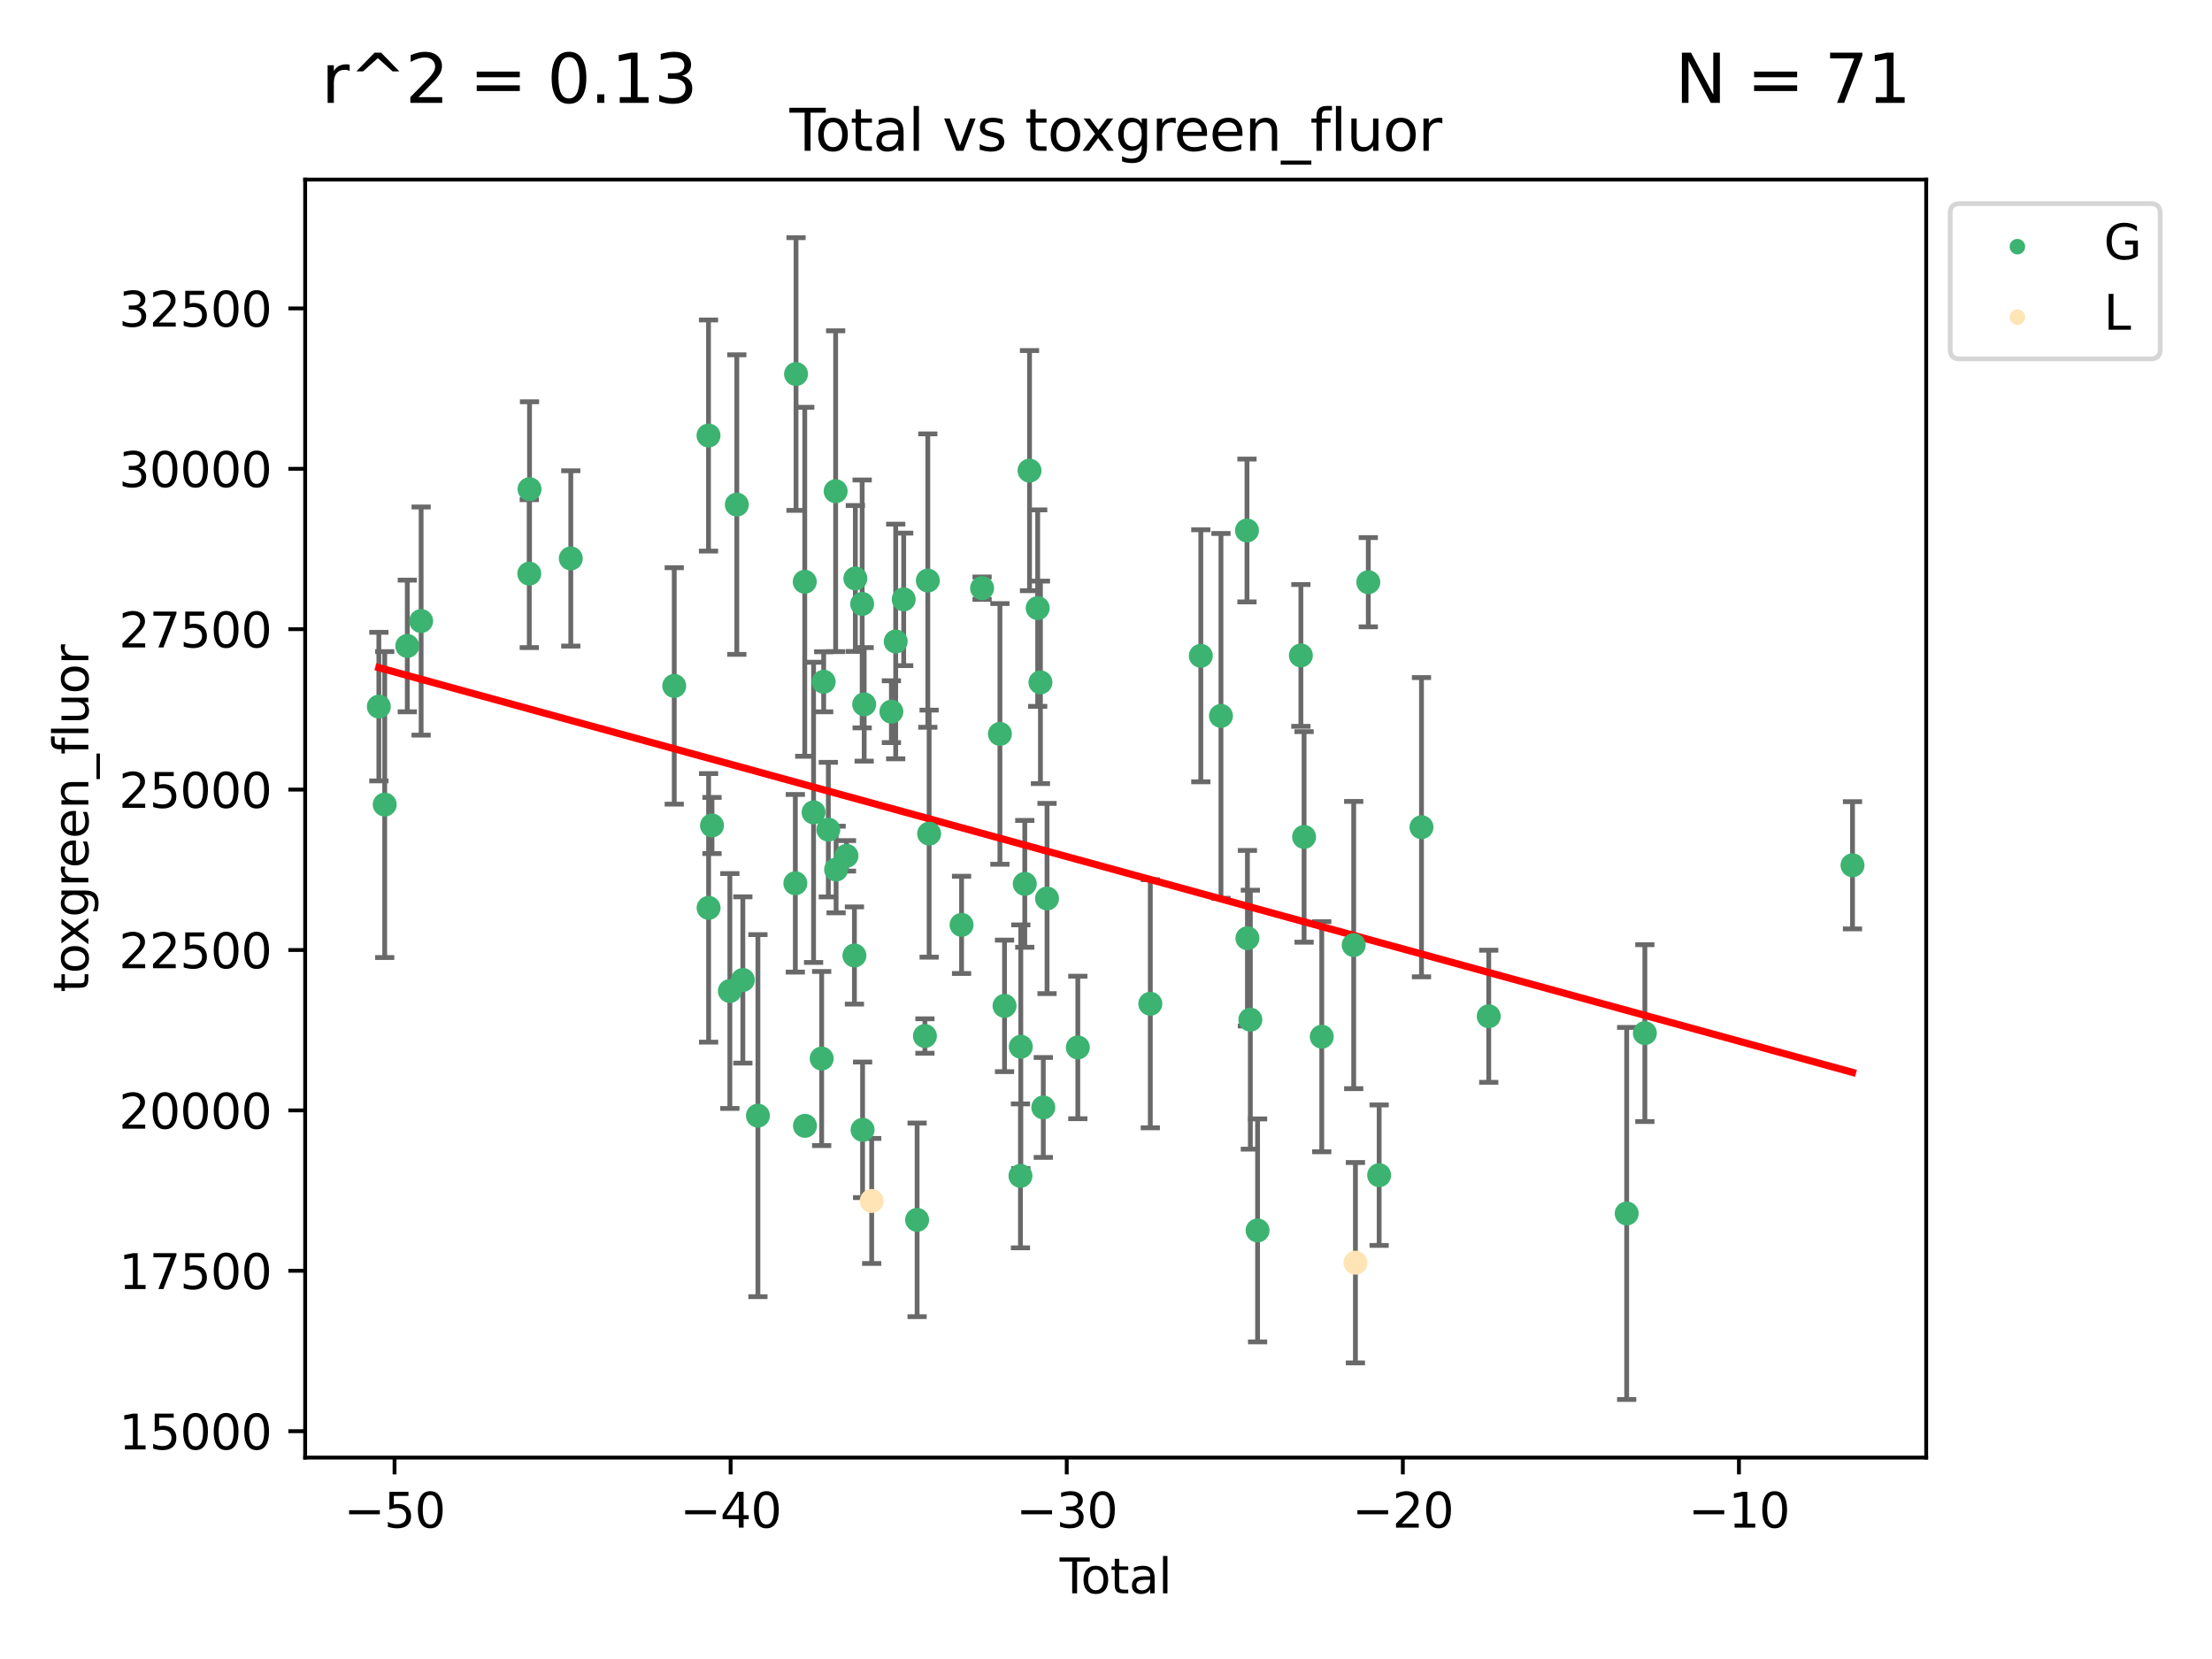 <?xml version="1.0" encoding="utf-8" standalone="no"?>
<!DOCTYPE svg PUBLIC "-//W3C//DTD SVG 1.1//EN"
  "http://www.w3.org/Graphics/SVG/1.1/DTD/svg11.dtd">
<svg xmlns:xlink="http://www.w3.org/1999/xlink" width="460.8pt" height="345.6pt" viewBox="0 0 460.8 345.6" xmlns="http://www.w3.org/2000/svg" version="1.1">
 <defs>
  <style type="text/css">*{stroke-linejoin: round; stroke-linecap: butt}</style>
 </defs>
 <g id="figure_1">
  <g id="patch_1">
   <path d="M 0 345.6 
L 460.8 345.6 
L 460.8 0 
L 0 0 
z
" style="fill: #ffffff"/>
  </g>
  <g id="axes_1">
   <g id="patch_2">
    <path d="M 63.571 303.64 
L 401.26 303.64 
L 401.26 37.411 
L 63.571 37.411 
z
" style="fill: #ffffff"/>
   </g>
   <g id="PathCollection_1">
    <defs>
     <path id="mc663d54453" d="M 0 1.118 
C 0.297 1.118 0.581 1 0.791 0.791 
C 1 0.581 1.118 0.297 1.118 0 
C 1.118 -0.297 1 -0.581 0.791 -0.791 
C 0.581 -1 0.297 -1.118 0 -1.118 
C -0.297 -1.118 -0.581 -1 -0.791 -0.791 
C -1 -0.581 -1.118 -0.297 -1.118 0 
C -1.118 0.297 -1 0.581 -0.791 0.791 
C -0.581 1 -0.297 1.118 0 1.118 
z
" style="stroke: #3cb371"/>
    </defs>
    <g clip-path="url(#p60598a2351)">
     <use xlink:href="#mc663d54453" x="78.921" y="147.197" style="fill: #3cb371; stroke: #3cb371"/>
     <use xlink:href="#mc663d54453" x="80.143" y="167.606" style="fill: #3cb371; stroke: #3cb371"/>
     <use xlink:href="#mc663d54453" x="84.848" y="134.567" style="fill: #3cb371; stroke: #3cb371"/>
     <use xlink:href="#mc663d54453" x="87.729" y="129.375" style="fill: #3cb371; stroke: #3cb371"/>
     <use xlink:href="#mc663d54453" x="110.258" y="119.499" style="fill: #3cb371; stroke: #3cb371"/>
     <use xlink:href="#mc663d54453" x="110.312" y="101.902" style="fill: #3cb371; stroke: #3cb371"/>
     <use xlink:href="#mc663d54453" x="118.905" y="116.327" style="fill: #3cb371; stroke: #3cb371"/>
     <use xlink:href="#mc663d54453" x="140.458" y="142.889" style="fill: #3cb371; stroke: #3cb371"/>
     <use xlink:href="#mc663d54453" x="147.595" y="90.726" style="fill: #3cb371; stroke: #3cb371"/>
     <use xlink:href="#mc663d54453" x="147.614" y="189.124" style="fill: #3cb371; stroke: #3cb371"/>
     <use xlink:href="#mc663d54453" x="148.322" y="171.961" style="fill: #3cb371; stroke: #3cb371"/>
     <use xlink:href="#mc663d54453" x="152.044" y="206.445" style="fill: #3cb371; stroke: #3cb371"/>
     <use xlink:href="#mc663d54453" x="153.492" y="105.117" style="fill: #3cb371; stroke: #3cb371"/>
     <use xlink:href="#mc663d54453" x="154.747" y="204.143" style="fill: #3cb371; stroke: #3cb371"/>
     <use xlink:href="#mc663d54453" x="157.889" y="232.409" style="fill: #3cb371; stroke: #3cb371"/>
     <use xlink:href="#mc663d54453" x="165.684" y="184.003" style="fill: #3cb371; stroke: #3cb371"/>
     <use xlink:href="#mc663d54453" x="165.828" y="77.919" style="fill: #3cb371; stroke: #3cb371"/>
     <use xlink:href="#mc663d54453" x="167.644" y="121.196" style="fill: #3cb371; stroke: #3cb371"/>
     <use xlink:href="#mc663d54453" x="167.689" y="234.53" style="fill: #3cb371; stroke: #3cb371"/>
     <use xlink:href="#mc663d54453" x="169.483" y="169.225" style="fill: #3cb371; stroke: #3cb371"/>
     <use xlink:href="#mc663d54453" x="171.17" y="220.509" style="fill: #3cb371; stroke: #3cb371"/>
     <use xlink:href="#mc663d54453" x="171.586" y="142.028" style="fill: #3cb371; stroke: #3cb371"/>
     <use xlink:href="#mc663d54453" x="172.557" y="172.828" style="fill: #3cb371; stroke: #3cb371"/>
     <use xlink:href="#mc663d54453" x="174.082" y="102.329" style="fill: #3cb371; stroke: #3cb371"/>
     <use xlink:href="#mc663d54453" x="174.176" y="181.138" style="fill: #3cb371; stroke: #3cb371"/>
     <use xlink:href="#mc663d54453" x="176.336" y="178.289" style="fill: #3cb371; stroke: #3cb371"/>
     <use xlink:href="#mc663d54453" x="177.992" y="199.048" style="fill: #3cb371; stroke: #3cb371"/>
     <use xlink:href="#mc663d54453" x="178.185" y="120.505" style="fill: #3cb371; stroke: #3cb371"/>
     <use xlink:href="#mc663d54453" x="179.605" y="125.808" style="fill: #3cb371; stroke: #3cb371"/>
     <use xlink:href="#mc663d54453" x="179.692" y="235.363" style="fill: #3cb371; stroke: #3cb371"/>
     <use xlink:href="#mc663d54453" x="180.026" y="146.731" style="fill: #3cb371; stroke: #3cb371"/>
     <use xlink:href="#mc663d54453" x="185.695" y="148.253" style="fill: #3cb371; stroke: #3cb371"/>
     <use xlink:href="#mc663d54453" x="186.593" y="133.631" style="fill: #3cb371; stroke: #3cb371"/>
     <use xlink:href="#mc663d54453" x="188.257" y="124.861" style="fill: #3cb371; stroke: #3cb371"/>
     <use xlink:href="#mc663d54453" x="191.05" y="254.122" style="fill: #3cb371; stroke: #3cb371"/>
     <use xlink:href="#mc663d54453" x="192.678" y="215.82" style="fill: #3cb371; stroke: #3cb371"/>
     <use xlink:href="#mc663d54453" x="193.281" y="120.942" style="fill: #3cb371; stroke: #3cb371"/>
     <use xlink:href="#mc663d54453" x="193.556" y="173.665" style="fill: #3cb371; stroke: #3cb371"/>
     <use xlink:href="#mc663d54453" x="200.313" y="192.668" style="fill: #3cb371; stroke: #3cb371"/>
     <use xlink:href="#mc663d54453" x="204.588" y="122.525" style="fill: #3cb371; stroke: #3cb371"/>
     <use xlink:href="#mc663d54453" x="208.3" y="152.887" style="fill: #3cb371; stroke: #3cb371"/>
     <use xlink:href="#mc663d54453" x="209.264" y="209.541" style="fill: #3cb371; stroke: #3cb371"/>
     <use xlink:href="#mc663d54453" x="212.581" y="244.957" style="fill: #3cb371; stroke: #3cb371"/>
     <use xlink:href="#mc663d54453" x="212.653" y="218.054" style="fill: #3cb371; stroke: #3cb371"/>
     <use xlink:href="#mc663d54453" x="213.48" y="184.123" style="fill: #3cb371; stroke: #3cb371"/>
     <use xlink:href="#mc663d54453" x="214.468" y="98.041" style="fill: #3cb371; stroke: #3cb371"/>
     <use xlink:href="#mc663d54453" x="216.169" y="126.68" style="fill: #3cb371; stroke: #3cb371"/>
     <use xlink:href="#mc663d54453" x="216.74" y="142.149" style="fill: #3cb371; stroke: #3cb371"/>
     <use xlink:href="#mc663d54453" x="217.338" y="230.699" style="fill: #3cb371; stroke: #3cb371"/>
     <use xlink:href="#mc663d54453" x="218.115" y="187.175" style="fill: #3cb371; stroke: #3cb371"/>
     <use xlink:href="#mc663d54453" x="224.528" y="218.204" style="fill: #3cb371; stroke: #3cb371"/>
     <use xlink:href="#mc663d54453" x="239.631" y="209.103" style="fill: #3cb371; stroke: #3cb371"/>
     <use xlink:href="#mc663d54453" x="250.151" y="136.616" style="fill: #3cb371; stroke: #3cb371"/>
     <use xlink:href="#mc663d54453" x="254.349" y="149.133" style="fill: #3cb371; stroke: #3cb371"/>
     <use xlink:href="#mc663d54453" x="259.768" y="110.51" style="fill: #3cb371; stroke: #3cb371"/>
     <use xlink:href="#mc663d54453" x="259.861" y="195.449" style="fill: #3cb371; stroke: #3cb371"/>
     <use xlink:href="#mc663d54453" x="260.471" y="212.417" style="fill: #3cb371; stroke: #3cb371"/>
     <use xlink:href="#mc663d54453" x="261.977" y="256.32" style="fill: #3cb371; stroke: #3cb371"/>
     <use xlink:href="#mc663d54453" x="270.997" y="136.539" style="fill: #3cb371; stroke: #3cb371"/>
     <use xlink:href="#mc663d54453" x="271.666" y="174.348" style="fill: #3cb371; stroke: #3cb371"/>
     <use xlink:href="#mc663d54453" x="275.346" y="215.966" style="fill: #3cb371; stroke: #3cb371"/>
     <use xlink:href="#mc663d54453" x="281.999" y="196.869" style="fill: #3cb371; stroke: #3cb371"/>
     <use xlink:href="#mc663d54453" x="285.041" y="121.282" style="fill: #3cb371; stroke: #3cb371"/>
     <use xlink:href="#mc663d54453" x="287.302" y="244.81" style="fill: #3cb371; stroke: #3cb371"/>
     <use xlink:href="#mc663d54453" x="296.121" y="172.321" style="fill: #3cb371; stroke: #3cb371"/>
     <use xlink:href="#mc663d54453" x="310.133" y="211.707" style="fill: #3cb371; stroke: #3cb371"/>
     <use xlink:href="#mc663d54453" x="338.867" y="252.787" style="fill: #3cb371; stroke: #3cb371"/>
     <use xlink:href="#mc663d54453" x="342.654" y="215.217" style="fill: #3cb371; stroke: #3cb371"/>
     <use xlink:href="#mc663d54453" x="385.911" y="180.252" style="fill: #3cb371; stroke: #3cb371"/>
    </g>
   </g>
   <g id="PathCollection_2">
    <defs>
     <path id="mdb0720b366" d="M 0 1.118 
C 0.297 1.118 0.581 1 0.791 0.791 
C 1 0.581 1.118 0.297 1.118 0 
C 1.118 -0.297 1 -0.581 0.791 -0.791 
C 0.581 -1 0.297 -1.118 0 -1.118 
C -0.297 -1.118 -0.581 -1 -0.791 -0.791 
C -1 -0.581 -1.118 -0.297 -1.118 0 
C -1.118 0.297 -1 0.581 -0.791 0.791 
C -0.581 1 -0.297 1.118 0 1.118 
z
" style="stroke: #ffe4b5"/>
    </defs>
    <g clip-path="url(#p60598a2351)">
     <use xlink:href="#mdb0720b366" x="181.589" y="250.183" style="fill: #ffe4b5; stroke: #ffe4b5"/>
     <use xlink:href="#mdb0720b366" x="282.36" y="263.042" style="fill: #ffe4b5; stroke: #ffe4b5"/>
    </g>
   </g>
   <g id="matplotlib.axis_1">
    <g id="xtick_1">
     <g id="line2d_1">
      <defs>
       <path id="m231e5483a5" d="M 0 0 
L 0 3.5 
" style="stroke: #000000; stroke-width: 0.8"/>
      </defs>
      <g>
       <use xlink:href="#m231e5483a5" x="82.19" y="303.64" style="stroke: #000000; stroke-width: 0.8"/>
      </g>
     </g>
     <g id="text_1">
      <!-- −50 -->
      <g transform="translate(71.637 318.238)scale(0.1 -0.1)">
       <defs>
        <path id="DejaVuSans-2212" d="M 678 2272 
L 4684 2272 
L 4684 1741 
L 678 1741 
L 678 2272 
z
" transform="scale(0.016)"/>
        <path id="DejaVuSans-35" d="M 691 4666 
L 3169 4666 
L 3169 4134 
L 1269 4134 
L 1269 2991 
Q 1406 3038 1543 3061 
Q 1681 3084 1819 3084 
Q 2600 3084 3056 2656 
Q 3513 2228 3513 1497 
Q 3513 744 3044 326 
Q 2575 -91 1722 -91 
Q 1428 -91 1123 -41 
Q 819 9 494 109 
L 494 744 
Q 775 591 1075 516 
Q 1375 441 1709 441 
Q 2250 441 2565 725 
Q 2881 1009 2881 1497 
Q 2881 1984 2565 2268 
Q 2250 2553 1709 2553 
Q 1456 2553 1204 2497 
Q 953 2441 691 2322 
L 691 4666 
z
" transform="scale(0.016)"/>
        <path id="DejaVuSans-30" d="M 2034 4250 
Q 1547 4250 1301 3770 
Q 1056 3291 1056 2328 
Q 1056 1369 1301 889 
Q 1547 409 2034 409 
Q 2525 409 2770 889 
Q 3016 1369 3016 2328 
Q 3016 3291 2770 3770 
Q 2525 4250 2034 4250 
z
M 2034 4750 
Q 2819 4750 3233 4129 
Q 3647 3509 3647 2328 
Q 3647 1150 3233 529 
Q 2819 -91 2034 -91 
Q 1250 -91 836 529 
Q 422 1150 422 2328 
Q 422 3509 836 4129 
Q 1250 4750 2034 4750 
z
" transform="scale(0.016)"/>
       </defs>
       <use xlink:href="#DejaVuSans-2212"/>
       <use xlink:href="#DejaVuSans-35" x="83.789"/>
       <use xlink:href="#DejaVuSans-30" x="147.412"/>
      </g>
     </g>
    </g>
    <g id="xtick_2">
     <g id="line2d_2">
      <g>
       <use xlink:href="#m231e5483a5" x="152.205" y="303.64" style="stroke: #000000; stroke-width: 0.8"/>
      </g>
     </g>
     <g id="text_2">
      <!-- −40 -->
      <g transform="translate(141.653 318.238)scale(0.1 -0.1)">
       <defs>
        <path id="DejaVuSans-34" d="M 2419 4116 
L 825 1625 
L 2419 1625 
L 2419 4116 
z
M 2253 4666 
L 3047 4666 
L 3047 1625 
L 3713 1625 
L 3713 1100 
L 3047 1100 
L 3047 0 
L 2419 0 
L 2419 1100 
L 313 1100 
L 313 1709 
L 2253 4666 
z
" transform="scale(0.016)"/>
       </defs>
       <use xlink:href="#DejaVuSans-2212"/>
       <use xlink:href="#DejaVuSans-34" x="83.789"/>
       <use xlink:href="#DejaVuSans-30" x="147.412"/>
      </g>
     </g>
    </g>
    <g id="xtick_3">
     <g id="line2d_3">
      <g>
       <use xlink:href="#m231e5483a5" x="222.221" y="303.64" style="stroke: #000000; stroke-width: 0.8"/>
      </g>
     </g>
     <g id="text_3">
      <!-- −30 -->
      <g transform="translate(211.669 318.238)scale(0.1 -0.1)">
       <defs>
        <path id="DejaVuSans-33" d="M 2597 2516 
Q 3050 2419 3304 2112 
Q 3559 1806 3559 1356 
Q 3559 666 3084 287 
Q 2609 -91 1734 -91 
Q 1441 -91 1130 -33 
Q 819 25 488 141 
L 488 750 
Q 750 597 1062 519 
Q 1375 441 1716 441 
Q 2309 441 2620 675 
Q 2931 909 2931 1356 
Q 2931 1769 2642 2001 
Q 2353 2234 1838 2234 
L 1294 2234 
L 1294 2753 
L 1863 2753 
Q 2328 2753 2575 2939 
Q 2822 3125 2822 3475 
Q 2822 3834 2567 4026 
Q 2313 4219 1838 4219 
Q 1578 4219 1281 4162 
Q 984 4106 628 3988 
L 628 4550 
Q 988 4650 1302 4700 
Q 1616 4750 1894 4750 
Q 2613 4750 3031 4423 
Q 3450 4097 3450 3541 
Q 3450 3153 3228 2886 
Q 3006 2619 2597 2516 
z
" transform="scale(0.016)"/>
       </defs>
       <use xlink:href="#DejaVuSans-2212"/>
       <use xlink:href="#DejaVuSans-33" x="83.789"/>
       <use xlink:href="#DejaVuSans-30" x="147.412"/>
      </g>
     </g>
    </g>
    <g id="xtick_4">
     <g id="line2d_4">
      <g>
       <use xlink:href="#m231e5483a5" x="292.237" y="303.64" style="stroke: #000000; stroke-width: 0.8"/>
      </g>
     </g>
     <g id="text_4">
      <!-- −20 -->
      <g transform="translate(281.684 318.238)scale(0.1 -0.1)">
       <defs>
        <path id="DejaVuSans-32" d="M 1228 531 
L 3431 531 
L 3431 0 
L 469 0 
L 469 531 
Q 828 903 1448 1529 
Q 2069 2156 2228 2338 
Q 2531 2678 2651 2914 
Q 2772 3150 2772 3378 
Q 2772 3750 2511 3984 
Q 2250 4219 1831 4219 
Q 1534 4219 1204 4116 
Q 875 4013 500 3803 
L 500 4441 
Q 881 4594 1212 4672 
Q 1544 4750 1819 4750 
Q 2544 4750 2975 4387 
Q 3406 4025 3406 3419 
Q 3406 3131 3298 2873 
Q 3191 2616 2906 2266 
Q 2828 2175 2409 1742 
Q 1991 1309 1228 531 
z
" transform="scale(0.016)"/>
       </defs>
       <use xlink:href="#DejaVuSans-2212"/>
       <use xlink:href="#DejaVuSans-32" x="83.789"/>
       <use xlink:href="#DejaVuSans-30" x="147.412"/>
      </g>
     </g>
    </g>
    <g id="xtick_5">
     <g id="line2d_5">
      <g>
       <use xlink:href="#m231e5483a5" x="362.252" y="303.64" style="stroke: #000000; stroke-width: 0.8"/>
      </g>
     </g>
     <g id="text_5">
      <!-- −10 -->
      <g transform="translate(351.7 318.238)scale(0.1 -0.1)">
       <defs>
        <path id="DejaVuSans-31" d="M 794 531 
L 1825 531 
L 1825 4091 
L 703 3866 
L 703 4441 
L 1819 4666 
L 2450 4666 
L 2450 531 
L 3481 531 
L 3481 0 
L 794 0 
L 794 531 
z
" transform="scale(0.016)"/>
       </defs>
       <use xlink:href="#DejaVuSans-2212"/>
       <use xlink:href="#DejaVuSans-31" x="83.789"/>
       <use xlink:href="#DejaVuSans-30" x="147.412"/>
      </g>
     </g>
    </g>
    <g id="text_6">
     <!-- Total -->
     <g transform="translate(220.739 331.917)scale(0.1 -0.1)">
      <defs>
       <path id="DejaVuSans-54" d="M -19 4666 
L 3928 4666 
L 3928 4134 
L 2272 4134 
L 2272 0 
L 1638 0 
L 1638 4134 
L -19 4134 
L -19 4666 
z
" transform="scale(0.016)"/>
       <path id="DejaVuSans-6f" d="M 1959 3097 
Q 1497 3097 1228 2736 
Q 959 2375 959 1747 
Q 959 1119 1226 758 
Q 1494 397 1959 397 
Q 2419 397 2687 759 
Q 2956 1122 2956 1747 
Q 2956 2369 2687 2733 
Q 2419 3097 1959 3097 
z
M 1959 3584 
Q 2709 3584 3137 3096 
Q 3566 2609 3566 1747 
Q 3566 888 3137 398 
Q 2709 -91 1959 -91 
Q 1206 -91 779 398 
Q 353 888 353 1747 
Q 353 2609 779 3096 
Q 1206 3584 1959 3584 
z
" transform="scale(0.016)"/>
       <path id="DejaVuSans-74" d="M 1172 4494 
L 1172 3500 
L 2356 3500 
L 2356 3053 
L 1172 3053 
L 1172 1153 
Q 1172 725 1289 603 
Q 1406 481 1766 481 
L 2356 481 
L 2356 0 
L 1766 0 
Q 1100 0 847 248 
Q 594 497 594 1153 
L 594 3053 
L 172 3053 
L 172 3500 
L 594 3500 
L 594 4494 
L 1172 4494 
z
" transform="scale(0.016)"/>
       <path id="DejaVuSans-61" d="M 2194 1759 
Q 1497 1759 1228 1600 
Q 959 1441 959 1056 
Q 959 750 1161 570 
Q 1363 391 1709 391 
Q 2188 391 2477 730 
Q 2766 1069 2766 1631 
L 2766 1759 
L 2194 1759 
z
M 3341 1997 
L 3341 0 
L 2766 0 
L 2766 531 
Q 2569 213 2275 61 
Q 1981 -91 1556 -91 
Q 1019 -91 701 211 
Q 384 513 384 1019 
Q 384 1609 779 1909 
Q 1175 2209 1959 2209 
L 2766 2209 
L 2766 2266 
Q 2766 2663 2505 2880 
Q 2244 3097 1772 3097 
Q 1472 3097 1187 3025 
Q 903 2953 641 2809 
L 641 3341 
Q 956 3463 1253 3523 
Q 1550 3584 1831 3584 
Q 2591 3584 2966 3190 
Q 3341 2797 3341 1997 
z
" transform="scale(0.016)"/>
       <path id="DejaVuSans-6c" d="M 603 4863 
L 1178 4863 
L 1178 0 
L 603 0 
L 603 4863 
z
" transform="scale(0.016)"/>
      </defs>
      <use xlink:href="#DejaVuSans-54"/>
      <use xlink:href="#DejaVuSans-6f" x="44.084"/>
      <use xlink:href="#DejaVuSans-74" x="105.266"/>
      <use xlink:href="#DejaVuSans-61" x="144.475"/>
      <use xlink:href="#DejaVuSans-6c" x="205.754"/>
     </g>
    </g>
   </g>
   <g id="matplotlib.axis_2">
    <g id="ytick_1">
     <g id="line2d_6">
      <defs>
       <path id="m9912de6097" d="M 0 0 
L -3.5 0 
" style="stroke: #000000; stroke-width: 0.8"/>
      </defs>
      <g>
       <use xlink:href="#m9912de6097" x="63.571" y="298.144" style="stroke: #000000; stroke-width: 0.8"/>
      </g>
     </g>
     <g id="text_7">
      <!-- 15000 -->
      <g transform="translate(24.759 301.943)scale(0.1 -0.1)">
       <use xlink:href="#DejaVuSans-31"/>
       <use xlink:href="#DejaVuSans-35" x="63.623"/>
       <use xlink:href="#DejaVuSans-30" x="127.246"/>
       <use xlink:href="#DejaVuSans-30" x="190.869"/>
       <use xlink:href="#DejaVuSans-30" x="254.492"/>
      </g>
     </g>
    </g>
    <g id="ytick_2">
     <g id="line2d_7">
      <g>
       <use xlink:href="#m9912de6097" x="63.571" y="264.73" style="stroke: #000000; stroke-width: 0.8"/>
      </g>
     </g>
     <g id="text_8">
      <!-- 17500 -->
      <g transform="translate(24.759 268.529)scale(0.1 -0.1)">
       <defs>
        <path id="DejaVuSans-37" d="M 525 4666 
L 3525 4666 
L 3525 4397 
L 1831 0 
L 1172 0 
L 2766 4134 
L 525 4134 
L 525 4666 
z
" transform="scale(0.016)"/>
       </defs>
       <use xlink:href="#DejaVuSans-31"/>
       <use xlink:href="#DejaVuSans-37" x="63.623"/>
       <use xlink:href="#DejaVuSans-35" x="127.246"/>
       <use xlink:href="#DejaVuSans-30" x="190.869"/>
       <use xlink:href="#DejaVuSans-30" x="254.492"/>
      </g>
     </g>
    </g>
    <g id="ytick_3">
     <g id="line2d_8">
      <g>
       <use xlink:href="#m9912de6097" x="63.571" y="231.316" style="stroke: #000000; stroke-width: 0.8"/>
      </g>
     </g>
     <g id="text_9">
      <!-- 20000 -->
      <g transform="translate(24.759 235.115)scale(0.1 -0.1)">
       <use xlink:href="#DejaVuSans-32"/>
       <use xlink:href="#DejaVuSans-30" x="63.623"/>
       <use xlink:href="#DejaVuSans-30" x="127.246"/>
       <use xlink:href="#DejaVuSans-30" x="190.869"/>
       <use xlink:href="#DejaVuSans-30" x="254.492"/>
      </g>
     </g>
    </g>
    <g id="ytick_4">
     <g id="line2d_9">
      <g>
       <use xlink:href="#m9912de6097" x="63.571" y="197.901" style="stroke: #000000; stroke-width: 0.8"/>
      </g>
     </g>
     <g id="text_10">
      <!-- 22500 -->
      <g transform="translate(24.759 201.7)scale(0.1 -0.1)">
       <use xlink:href="#DejaVuSans-32"/>
       <use xlink:href="#DejaVuSans-32" x="63.623"/>
       <use xlink:href="#DejaVuSans-35" x="127.246"/>
       <use xlink:href="#DejaVuSans-30" x="190.869"/>
       <use xlink:href="#DejaVuSans-30" x="254.492"/>
      </g>
     </g>
    </g>
    <g id="ytick_5">
     <g id="line2d_10">
      <g>
       <use xlink:href="#m9912de6097" x="63.571" y="164.487" style="stroke: #000000; stroke-width: 0.8"/>
      </g>
     </g>
     <g id="text_11">
      <!-- 25000 -->
      <g transform="translate(24.759 168.286)scale(0.1 -0.1)">
       <use xlink:href="#DejaVuSans-32"/>
       <use xlink:href="#DejaVuSans-35" x="63.623"/>
       <use xlink:href="#DejaVuSans-30" x="127.246"/>
       <use xlink:href="#DejaVuSans-30" x="190.869"/>
       <use xlink:href="#DejaVuSans-30" x="254.492"/>
      </g>
     </g>
    </g>
    <g id="ytick_6">
     <g id="line2d_11">
      <g>
       <use xlink:href="#m9912de6097" x="63.571" y="131.073" style="stroke: #000000; stroke-width: 0.8"/>
      </g>
     </g>
     <g id="text_12">
      <!-- 27500 -->
      <g transform="translate(24.759 134.872)scale(0.1 -0.1)">
       <use xlink:href="#DejaVuSans-32"/>
       <use xlink:href="#DejaVuSans-37" x="63.623"/>
       <use xlink:href="#DejaVuSans-35" x="127.246"/>
       <use xlink:href="#DejaVuSans-30" x="190.869"/>
       <use xlink:href="#DejaVuSans-30" x="254.492"/>
      </g>
     </g>
    </g>
    <g id="ytick_7">
     <g id="line2d_12">
      <g>
       <use xlink:href="#m9912de6097" x="63.571" y="97.658" style="stroke: #000000; stroke-width: 0.8"/>
      </g>
     </g>
     <g id="text_13">
      <!-- 30000 -->
      <g transform="translate(24.759 101.458)scale(0.1 -0.1)">
       <use xlink:href="#DejaVuSans-33"/>
       <use xlink:href="#DejaVuSans-30" x="63.623"/>
       <use xlink:href="#DejaVuSans-30" x="127.246"/>
       <use xlink:href="#DejaVuSans-30" x="190.869"/>
       <use xlink:href="#DejaVuSans-30" x="254.492"/>
      </g>
     </g>
    </g>
    <g id="ytick_8">
     <g id="line2d_13">
      <g>
       <use xlink:href="#m9912de6097" x="63.571" y="64.244" style="stroke: #000000; stroke-width: 0.8"/>
      </g>
     </g>
     <g id="text_14">
      <!-- 32500 -->
      <g transform="translate(24.759 68.043)scale(0.1 -0.1)">
       <use xlink:href="#DejaVuSans-33"/>
       <use xlink:href="#DejaVuSans-32" x="63.623"/>
       <use xlink:href="#DejaVuSans-35" x="127.246"/>
       <use xlink:href="#DejaVuSans-30" x="190.869"/>
       <use xlink:href="#DejaVuSans-30" x="254.492"/>
      </g>
     </g>
    </g>
    <g id="text_15">
     <!-- toxgreen_fluor -->
     <g transform="translate(18.401 206.72)rotate(-90)scale(0.1 -0.1)">
      <defs>
       <path id="DejaVuSans-78" d="M 3513 3500 
L 2247 1797 
L 3578 0 
L 2900 0 
L 1881 1375 
L 863 0 
L 184 0 
L 1544 1831 
L 300 3500 
L 978 3500 
L 1906 2253 
L 2834 3500 
L 3513 3500 
z
" transform="scale(0.016)"/>
       <path id="DejaVuSans-67" d="M 2906 1791 
Q 2906 2416 2648 2759 
Q 2391 3103 1925 3103 
Q 1463 3103 1205 2759 
Q 947 2416 947 1791 
Q 947 1169 1205 825 
Q 1463 481 1925 481 
Q 2391 481 2648 825 
Q 2906 1169 2906 1791 
z
M 3481 434 
Q 3481 -459 3084 -895 
Q 2688 -1331 1869 -1331 
Q 1566 -1331 1297 -1286 
Q 1028 -1241 775 -1147 
L 775 -588 
Q 1028 -725 1275 -790 
Q 1522 -856 1778 -856 
Q 2344 -856 2625 -561 
Q 2906 -266 2906 331 
L 2906 616 
Q 2728 306 2450 153 
Q 2172 0 1784 0 
Q 1141 0 747 490 
Q 353 981 353 1791 
Q 353 2603 747 3093 
Q 1141 3584 1784 3584 
Q 2172 3584 2450 3431 
Q 2728 3278 2906 2969 
L 2906 3500 
L 3481 3500 
L 3481 434 
z
" transform="scale(0.016)"/>
       <path id="DejaVuSans-72" d="M 2631 2963 
Q 2534 3019 2420 3045 
Q 2306 3072 2169 3072 
Q 1681 3072 1420 2755 
Q 1159 2438 1159 1844 
L 1159 0 
L 581 0 
L 581 3500 
L 1159 3500 
L 1159 2956 
Q 1341 3275 1631 3429 
Q 1922 3584 2338 3584 
Q 2397 3584 2469 3576 
Q 2541 3569 2628 3553 
L 2631 2963 
z
" transform="scale(0.016)"/>
       <path id="DejaVuSans-65" d="M 3597 1894 
L 3597 1613 
L 953 1613 
Q 991 1019 1311 708 
Q 1631 397 2203 397 
Q 2534 397 2845 478 
Q 3156 559 3463 722 
L 3463 178 
Q 3153 47 2828 -22 
Q 2503 -91 2169 -91 
Q 1331 -91 842 396 
Q 353 884 353 1716 
Q 353 2575 817 3079 
Q 1281 3584 2069 3584 
Q 2775 3584 3186 3129 
Q 3597 2675 3597 1894 
z
M 3022 2063 
Q 3016 2534 2758 2815 
Q 2500 3097 2075 3097 
Q 1594 3097 1305 2825 
Q 1016 2553 972 2059 
L 3022 2063 
z
" transform="scale(0.016)"/>
       <path id="DejaVuSans-6e" d="M 3513 2113 
L 3513 0 
L 2938 0 
L 2938 2094 
Q 2938 2591 2744 2837 
Q 2550 3084 2163 3084 
Q 1697 3084 1428 2787 
Q 1159 2491 1159 1978 
L 1159 0 
L 581 0 
L 581 3500 
L 1159 3500 
L 1159 2956 
Q 1366 3272 1645 3428 
Q 1925 3584 2291 3584 
Q 2894 3584 3203 3211 
Q 3513 2838 3513 2113 
z
" transform="scale(0.016)"/>
       <path id="DejaVuSans-5f" d="M 3263 -1063 
L 3263 -1509 
L -63 -1509 
L -63 -1063 
L 3263 -1063 
z
" transform="scale(0.016)"/>
       <path id="DejaVuSans-66" d="M 2375 4863 
L 2375 4384 
L 1825 4384 
Q 1516 4384 1395 4259 
Q 1275 4134 1275 3809 
L 1275 3500 
L 2222 3500 
L 2222 3053 
L 1275 3053 
L 1275 0 
L 697 0 
L 697 3053 
L 147 3053 
L 147 3500 
L 697 3500 
L 697 3744 
Q 697 4328 969 4595 
Q 1241 4863 1831 4863 
L 2375 4863 
z
" transform="scale(0.016)"/>
       <path id="DejaVuSans-75" d="M 544 1381 
L 544 3500 
L 1119 3500 
L 1119 1403 
Q 1119 906 1312 657 
Q 1506 409 1894 409 
Q 2359 409 2629 706 
Q 2900 1003 2900 1516 
L 2900 3500 
L 3475 3500 
L 3475 0 
L 2900 0 
L 2900 538 
Q 2691 219 2414 64 
Q 2138 -91 1772 -91 
Q 1169 -91 856 284 
Q 544 659 544 1381 
z
M 1991 3584 
L 1991 3584 
z
" transform="scale(0.016)"/>
      </defs>
      <use xlink:href="#DejaVuSans-74"/>
      <use xlink:href="#DejaVuSans-6f" x="39.209"/>
      <use xlink:href="#DejaVuSans-78" x="97.266"/>
      <use xlink:href="#DejaVuSans-67" x="156.445"/>
      <use xlink:href="#DejaVuSans-72" x="219.922"/>
      <use xlink:href="#DejaVuSans-65" x="258.785"/>
      <use xlink:href="#DejaVuSans-65" x="320.309"/>
      <use xlink:href="#DejaVuSans-6e" x="381.832"/>
      <use xlink:href="#DejaVuSans-5f" x="445.211"/>
      <use xlink:href="#DejaVuSans-66" x="495.211"/>
      <use xlink:href="#DejaVuSans-6c" x="530.416"/>
      <use xlink:href="#DejaVuSans-75" x="558.199"/>
      <use xlink:href="#DejaVuSans-6f" x="621.578"/>
      <use xlink:href="#DejaVuSans-72" x="682.76"/>
     </g>
    </g>
   </g>
   <g id="LineCollection_1">
    <path d="M 78.921 162.675 
L 78.921 131.718 
" clip-path="url(#p60598a2351)" style="fill: none; stroke: #696969"/>
    <path d="M 80.143 199.471 
L 80.143 135.741 
" clip-path="url(#p60598a2351)" style="fill: none; stroke: #696969"/>
    <path d="M 84.848 148.281 
L 84.848 120.852 
" clip-path="url(#p60598a2351)" style="fill: none; stroke: #696969"/>
    <path d="M 87.729 153.136 
L 87.729 105.615 
" clip-path="url(#p60598a2351)" style="fill: none; stroke: #696969"/>
    <path d="M 110.258 134.905 
L 110.258 104.093 
" clip-path="url(#p60598a2351)" style="fill: none; stroke: #696969"/>
    <path d="M 110.312 120.113 
L 110.312 83.692 
" clip-path="url(#p60598a2351)" style="fill: none; stroke: #696969"/>
    <path d="M 118.905 134.591 
L 118.905 98.063 
" clip-path="url(#p60598a2351)" style="fill: none; stroke: #696969"/>
    <path d="M 140.458 167.52 
L 140.458 118.258 
" clip-path="url(#p60598a2351)" style="fill: none; stroke: #696969"/>
    <path d="M 147.595 114.797 
L 147.595 66.655 
" clip-path="url(#p60598a2351)" style="fill: none; stroke: #696969"/>
    <path d="M 147.614 217.096 
L 147.614 161.151 
" clip-path="url(#p60598a2351)" style="fill: none; stroke: #696969"/>
    <path d="M 148.322 177.81 
L 148.322 166.112 
" clip-path="url(#p60598a2351)" style="fill: none; stroke: #696969"/>
    <path d="M 152.044 230.907 
L 152.044 181.983 
" clip-path="url(#p60598a2351)" style="fill: none; stroke: #696969"/>
    <path d="M 153.492 136.32 
L 153.492 73.914 
" clip-path="url(#p60598a2351)" style="fill: none; stroke: #696969"/>
    <path d="M 154.747 221.46 
L 154.747 186.825 
" clip-path="url(#p60598a2351)" style="fill: none; stroke: #696969"/>
    <path d="M 157.889 270.118 
L 157.889 194.7 
" clip-path="url(#p60598a2351)" style="fill: none; stroke: #696969"/>
    <path d="M 165.684 202.506 
L 165.684 165.5 
" clip-path="url(#p60598a2351)" style="fill: none; stroke: #696969"/>
    <path d="M 165.828 106.325 
L 165.828 49.513 
" clip-path="url(#p60598a2351)" style="fill: none; stroke: #696969"/>
    <path d="M 167.644 157.543 
L 167.644 84.849 
" clip-path="url(#p60598a2351)" style="fill: none; stroke: #696969"/>
    <path d="M 167.689 235.53 
L 167.689 233.53 
" clip-path="url(#p60598a2351)" style="fill: none; stroke: #696969"/>
    <path d="M 169.483 200.494 
L 169.483 137.957 
" clip-path="url(#p60598a2351)" style="fill: none; stroke: #696969"/>
    <path d="M 171.17 238.644 
L 171.17 202.373 
" clip-path="url(#p60598a2351)" style="fill: none; stroke: #696969"/>
    <path d="M 171.586 148.282 
L 171.586 135.775 
" clip-path="url(#p60598a2351)" style="fill: none; stroke: #696969"/>
    <path d="M 172.557 186.849 
L 172.557 158.807 
" clip-path="url(#p60598a2351)" style="fill: none; stroke: #696969"/>
    <path d="M 174.082 135.747 
L 174.082 68.911 
" clip-path="url(#p60598a2351)" style="fill: none; stroke: #696969"/>
    <path d="M 174.176 190.164 
L 174.176 172.112 
" clip-path="url(#p60598a2351)" style="fill: none; stroke: #696969"/>
    <path d="M 176.336 181.466 
L 176.336 175.112 
" clip-path="url(#p60598a2351)" style="fill: none; stroke: #696969"/>
    <path d="M 177.992 209.175 
L 177.992 188.92 
" clip-path="url(#p60598a2351)" style="fill: none; stroke: #696969"/>
    <path d="M 178.185 135.702 
L 178.185 105.307 
" clip-path="url(#p60598a2351)" style="fill: none; stroke: #696969"/>
    <path d="M 179.605 151.631 
L 179.605 99.986 
" clip-path="url(#p60598a2351)" style="fill: none; stroke: #696969"/>
    <path d="M 179.692 249.484 
L 179.692 221.243 
" clip-path="url(#p60598a2351)" style="fill: none; stroke: #696969"/>
    <path d="M 180.026 158.562 
L 180.026 134.9 
" clip-path="url(#p60598a2351)" style="fill: none; stroke: #696969"/>
    <path d="M 185.695 154.692 
L 185.695 141.815 
" clip-path="url(#p60598a2351)" style="fill: none; stroke: #696969"/>
    <path d="M 186.593 158.073 
L 186.593 109.188 
" clip-path="url(#p60598a2351)" style="fill: none; stroke: #696969"/>
    <path d="M 188.257 138.666 
L 188.257 111.057 
" clip-path="url(#p60598a2351)" style="fill: none; stroke: #696969"/>
    <path d="M 191.05 274.29 
L 191.05 233.953 
" clip-path="url(#p60598a2351)" style="fill: none; stroke: #696969"/>
    <path d="M 192.678 219.406 
L 192.678 212.235 
" clip-path="url(#p60598a2351)" style="fill: none; stroke: #696969"/>
    <path d="M 193.281 151.504 
L 193.281 90.381 
" clip-path="url(#p60598a2351)" style="fill: none; stroke: #696969"/>
    <path d="M 193.556 199.397 
L 193.556 147.933 
" clip-path="url(#p60598a2351)" style="fill: none; stroke: #696969"/>
    <path d="M 200.313 202.796 
L 200.313 182.539 
" clip-path="url(#p60598a2351)" style="fill: none; stroke: #696969"/>
    <path d="M 204.588 124.857 
L 204.588 120.193 
" clip-path="url(#p60598a2351)" style="fill: none; stroke: #696969"/>
    <path d="M 208.3 180.038 
L 208.3 125.737 
" clip-path="url(#p60598a2351)" style="fill: none; stroke: #696969"/>
    <path d="M 209.264 223.238 
L 209.264 195.844 
" clip-path="url(#p60598a2351)" style="fill: none; stroke: #696969"/>
    <path d="M 212.581 259.949 
L 212.581 229.965 
" clip-path="url(#p60598a2351)" style="fill: none; stroke: #696969"/>
    <path d="M 212.653 243.436 
L 212.653 192.673 
" clip-path="url(#p60598a2351)" style="fill: none; stroke: #696969"/>
    <path d="M 213.48 197.331 
L 213.48 170.915 
" clip-path="url(#p60598a2351)" style="fill: none; stroke: #696969"/>
    <path d="M 214.468 123.054 
L 214.468 73.027 
" clip-path="url(#p60598a2351)" style="fill: none; stroke: #696969"/>
    <path d="M 216.169 147.142 
L 216.169 106.218 
" clip-path="url(#p60598a2351)" style="fill: none; stroke: #696969"/>
    <path d="M 216.74 163.239 
L 216.74 121.058 
" clip-path="url(#p60598a2351)" style="fill: none; stroke: #696969"/>
    <path d="M 217.338 241.106 
L 217.338 220.292 
" clip-path="url(#p60598a2351)" style="fill: none; stroke: #696969"/>
    <path d="M 218.115 206.985 
L 218.115 167.364 
" clip-path="url(#p60598a2351)" style="fill: none; stroke: #696969"/>
    <path d="M 224.528 233.05 
L 224.528 203.357 
" clip-path="url(#p60598a2351)" style="fill: none; stroke: #696969"/>
    <path d="M 239.631 234.947 
L 239.631 183.258 
" clip-path="url(#p60598a2351)" style="fill: none; stroke: #696969"/>
    <path d="M 250.151 162.867 
L 250.151 110.364 
" clip-path="url(#p60598a2351)" style="fill: none; stroke: #696969"/>
    <path d="M 254.349 187.134 
L 254.349 111.132 
" clip-path="url(#p60598a2351)" style="fill: none; stroke: #696969"/>
    <path d="M 259.768 125.388 
L 259.768 95.632 
" clip-path="url(#p60598a2351)" style="fill: none; stroke: #696969"/>
    <path d="M 259.861 213.734 
L 259.861 177.164 
" clip-path="url(#p60598a2351)" style="fill: none; stroke: #696969"/>
    <path d="M 260.471 239.391 
L 260.471 185.443 
" clip-path="url(#p60598a2351)" style="fill: none; stroke: #696969"/>
    <path d="M 261.977 279.548 
L 261.977 233.092 
" clip-path="url(#p60598a2351)" style="fill: none; stroke: #696969"/>
    <path d="M 270.997 151.31 
L 270.997 121.768 
" clip-path="url(#p60598a2351)" style="fill: none; stroke: #696969"/>
    <path d="M 271.666 196.278 
L 271.666 152.417 
" clip-path="url(#p60598a2351)" style="fill: none; stroke: #696969"/>
    <path d="M 275.346 239.937 
L 275.346 191.996 
" clip-path="url(#p60598a2351)" style="fill: none; stroke: #696969"/>
    <path d="M 281.999 226.788 
L 281.999 166.95 
" clip-path="url(#p60598a2351)" style="fill: none; stroke: #696969"/>
    <path d="M 285.041 130.576 
L 285.041 111.988 
" clip-path="url(#p60598a2351)" style="fill: none; stroke: #696969"/>
    <path d="M 287.302 259.439 
L 287.302 230.18 
" clip-path="url(#p60598a2351)" style="fill: none; stroke: #696969"/>
    <path d="M 296.121 203.489 
L 296.121 141.153 
" clip-path="url(#p60598a2351)" style="fill: none; stroke: #696969"/>
    <path d="M 310.133 225.465 
L 310.133 197.949 
" clip-path="url(#p60598a2351)" style="fill: none; stroke: #696969"/>
    <path d="M 338.867 291.539 
L 338.867 214.034 
" clip-path="url(#p60598a2351)" style="fill: none; stroke: #696969"/>
    <path d="M 342.654 233.639 
L 342.654 196.795 
" clip-path="url(#p60598a2351)" style="fill: none; stroke: #696969"/>
    <path d="M 385.911 193.506 
L 385.911 166.998 
" clip-path="url(#p60598a2351)" style="fill: none; stroke: #696969"/>
   </g>
   <g id="line2d_14">
    <defs>
     <path id="mff308918c8" d="M 2 0 
L -2 -0 
" style="stroke: #696969"/>
    </defs>
    <g clip-path="url(#p60598a2351)">
     <use xlink:href="#mff308918c8" x="78.921" y="162.675" style="fill: #696969; stroke: #696969"/>
     <use xlink:href="#mff308918c8" x="80.143" y="199.471" style="fill: #696969; stroke: #696969"/>
     <use xlink:href="#mff308918c8" x="84.848" y="148.281" style="fill: #696969; stroke: #696969"/>
     <use xlink:href="#mff308918c8" x="87.729" y="153.136" style="fill: #696969; stroke: #696969"/>
     <use xlink:href="#mff308918c8" x="110.258" y="134.905" style="fill: #696969; stroke: #696969"/>
     <use xlink:href="#mff308918c8" x="110.312" y="120.113" style="fill: #696969; stroke: #696969"/>
     <use xlink:href="#mff308918c8" x="118.905" y="134.591" style="fill: #696969; stroke: #696969"/>
     <use xlink:href="#mff308918c8" x="140.458" y="167.52" style="fill: #696969; stroke: #696969"/>
     <use xlink:href="#mff308918c8" x="147.595" y="114.797" style="fill: #696969; stroke: #696969"/>
     <use xlink:href="#mff308918c8" x="147.614" y="217.096" style="fill: #696969; stroke: #696969"/>
     <use xlink:href="#mff308918c8" x="148.322" y="177.81" style="fill: #696969; stroke: #696969"/>
     <use xlink:href="#mff308918c8" x="152.044" y="230.907" style="fill: #696969; stroke: #696969"/>
     <use xlink:href="#mff308918c8" x="153.492" y="136.32" style="fill: #696969; stroke: #696969"/>
     <use xlink:href="#mff308918c8" x="154.747" y="221.46" style="fill: #696969; stroke: #696969"/>
     <use xlink:href="#mff308918c8" x="157.889" y="270.118" style="fill: #696969; stroke: #696969"/>
     <use xlink:href="#mff308918c8" x="165.684" y="202.506" style="fill: #696969; stroke: #696969"/>
     <use xlink:href="#mff308918c8" x="165.828" y="106.325" style="fill: #696969; stroke: #696969"/>
     <use xlink:href="#mff308918c8" x="167.644" y="157.543" style="fill: #696969; stroke: #696969"/>
     <use xlink:href="#mff308918c8" x="167.689" y="235.53" style="fill: #696969; stroke: #696969"/>
     <use xlink:href="#mff308918c8" x="169.483" y="200.494" style="fill: #696969; stroke: #696969"/>
     <use xlink:href="#mff308918c8" x="171.17" y="238.644" style="fill: #696969; stroke: #696969"/>
     <use xlink:href="#mff308918c8" x="171.586" y="148.282" style="fill: #696969; stroke: #696969"/>
     <use xlink:href="#mff308918c8" x="172.557" y="186.849" style="fill: #696969; stroke: #696969"/>
     <use xlink:href="#mff308918c8" x="174.082" y="135.747" style="fill: #696969; stroke: #696969"/>
     <use xlink:href="#mff308918c8" x="174.176" y="190.164" style="fill: #696969; stroke: #696969"/>
     <use xlink:href="#mff308918c8" x="176.336" y="181.466" style="fill: #696969; stroke: #696969"/>
     <use xlink:href="#mff308918c8" x="177.992" y="209.175" style="fill: #696969; stroke: #696969"/>
     <use xlink:href="#mff308918c8" x="178.185" y="135.702" style="fill: #696969; stroke: #696969"/>
     <use xlink:href="#mff308918c8" x="179.605" y="151.631" style="fill: #696969; stroke: #696969"/>
     <use xlink:href="#mff308918c8" x="179.692" y="249.484" style="fill: #696969; stroke: #696969"/>
     <use xlink:href="#mff308918c8" x="180.026" y="158.562" style="fill: #696969; stroke: #696969"/>
     <use xlink:href="#mff308918c8" x="185.695" y="154.692" style="fill: #696969; stroke: #696969"/>
     <use xlink:href="#mff308918c8" x="186.593" y="158.073" style="fill: #696969; stroke: #696969"/>
     <use xlink:href="#mff308918c8" x="188.257" y="138.666" style="fill: #696969; stroke: #696969"/>
     <use xlink:href="#mff308918c8" x="191.05" y="274.29" style="fill: #696969; stroke: #696969"/>
     <use xlink:href="#mff308918c8" x="192.678" y="219.406" style="fill: #696969; stroke: #696969"/>
     <use xlink:href="#mff308918c8" x="193.281" y="151.504" style="fill: #696969; stroke: #696969"/>
     <use xlink:href="#mff308918c8" x="193.556" y="199.397" style="fill: #696969; stroke: #696969"/>
     <use xlink:href="#mff308918c8" x="200.313" y="202.796" style="fill: #696969; stroke: #696969"/>
     <use xlink:href="#mff308918c8" x="204.588" y="124.857" style="fill: #696969; stroke: #696969"/>
     <use xlink:href="#mff308918c8" x="208.3" y="180.038" style="fill: #696969; stroke: #696969"/>
     <use xlink:href="#mff308918c8" x="209.264" y="223.238" style="fill: #696969; stroke: #696969"/>
     <use xlink:href="#mff308918c8" x="212.581" y="259.949" style="fill: #696969; stroke: #696969"/>
     <use xlink:href="#mff308918c8" x="212.653" y="243.436" style="fill: #696969; stroke: #696969"/>
     <use xlink:href="#mff308918c8" x="213.48" y="197.331" style="fill: #696969; stroke: #696969"/>
     <use xlink:href="#mff308918c8" x="214.468" y="123.054" style="fill: #696969; stroke: #696969"/>
     <use xlink:href="#mff308918c8" x="216.169" y="147.142" style="fill: #696969; stroke: #696969"/>
     <use xlink:href="#mff308918c8" x="216.74" y="163.239" style="fill: #696969; stroke: #696969"/>
     <use xlink:href="#mff308918c8" x="217.338" y="241.106" style="fill: #696969; stroke: #696969"/>
     <use xlink:href="#mff308918c8" x="218.115" y="206.985" style="fill: #696969; stroke: #696969"/>
     <use xlink:href="#mff308918c8" x="224.528" y="233.05" style="fill: #696969; stroke: #696969"/>
     <use xlink:href="#mff308918c8" x="239.631" y="234.947" style="fill: #696969; stroke: #696969"/>
     <use xlink:href="#mff308918c8" x="250.151" y="162.867" style="fill: #696969; stroke: #696969"/>
     <use xlink:href="#mff308918c8" x="254.349" y="187.134" style="fill: #696969; stroke: #696969"/>
     <use xlink:href="#mff308918c8" x="259.768" y="125.388" style="fill: #696969; stroke: #696969"/>
     <use xlink:href="#mff308918c8" x="259.861" y="213.734" style="fill: #696969; stroke: #696969"/>
     <use xlink:href="#mff308918c8" x="260.471" y="239.391" style="fill: #696969; stroke: #696969"/>
     <use xlink:href="#mff308918c8" x="261.977" y="279.548" style="fill: #696969; stroke: #696969"/>
     <use xlink:href="#mff308918c8" x="270.997" y="151.31" style="fill: #696969; stroke: #696969"/>
     <use xlink:href="#mff308918c8" x="271.666" y="196.278" style="fill: #696969; stroke: #696969"/>
     <use xlink:href="#mff308918c8" x="275.346" y="239.937" style="fill: #696969; stroke: #696969"/>
     <use xlink:href="#mff308918c8" x="281.999" y="226.788" style="fill: #696969; stroke: #696969"/>
     <use xlink:href="#mff308918c8" x="285.041" y="130.576" style="fill: #696969; stroke: #696969"/>
     <use xlink:href="#mff308918c8" x="287.302" y="259.439" style="fill: #696969; stroke: #696969"/>
     <use xlink:href="#mff308918c8" x="296.121" y="203.489" style="fill: #696969; stroke: #696969"/>
     <use xlink:href="#mff308918c8" x="310.133" y="225.465" style="fill: #696969; stroke: #696969"/>
     <use xlink:href="#mff308918c8" x="338.867" y="291.539" style="fill: #696969; stroke: #696969"/>
     <use xlink:href="#mff308918c8" x="342.654" y="233.639" style="fill: #696969; stroke: #696969"/>
     <use xlink:href="#mff308918c8" x="385.911" y="193.506" style="fill: #696969; stroke: #696969"/>
    </g>
   </g>
   <g id="line2d_15">
    <g clip-path="url(#p60598a2351)">
     <use xlink:href="#mff308918c8" x="78.921" y="131.718" style="fill: #696969; stroke: #696969"/>
     <use xlink:href="#mff308918c8" x="80.143" y="135.741" style="fill: #696969; stroke: #696969"/>
     <use xlink:href="#mff308918c8" x="84.848" y="120.852" style="fill: #696969; stroke: #696969"/>
     <use xlink:href="#mff308918c8" x="87.729" y="105.615" style="fill: #696969; stroke: #696969"/>
     <use xlink:href="#mff308918c8" x="110.258" y="104.093" style="fill: #696969; stroke: #696969"/>
     <use xlink:href="#mff308918c8" x="110.312" y="83.692" style="fill: #696969; stroke: #696969"/>
     <use xlink:href="#mff308918c8" x="118.905" y="98.063" style="fill: #696969; stroke: #696969"/>
     <use xlink:href="#mff308918c8" x="140.458" y="118.258" style="fill: #696969; stroke: #696969"/>
     <use xlink:href="#mff308918c8" x="147.595" y="66.655" style="fill: #696969; stroke: #696969"/>
     <use xlink:href="#mff308918c8" x="147.614" y="161.151" style="fill: #696969; stroke: #696969"/>
     <use xlink:href="#mff308918c8" x="148.322" y="166.112" style="fill: #696969; stroke: #696969"/>
     <use xlink:href="#mff308918c8" x="152.044" y="181.983" style="fill: #696969; stroke: #696969"/>
     <use xlink:href="#mff308918c8" x="153.492" y="73.914" style="fill: #696969; stroke: #696969"/>
     <use xlink:href="#mff308918c8" x="154.747" y="186.825" style="fill: #696969; stroke: #696969"/>
     <use xlink:href="#mff308918c8" x="157.889" y="194.7" style="fill: #696969; stroke: #696969"/>
     <use xlink:href="#mff308918c8" x="165.684" y="165.5" style="fill: #696969; stroke: #696969"/>
     <use xlink:href="#mff308918c8" x="165.828" y="49.513" style="fill: #696969; stroke: #696969"/>
     <use xlink:href="#mff308918c8" x="167.644" y="84.849" style="fill: #696969; stroke: #696969"/>
     <use xlink:href="#mff308918c8" x="167.689" y="233.53" style="fill: #696969; stroke: #696969"/>
     <use xlink:href="#mff308918c8" x="169.483" y="137.957" style="fill: #696969; stroke: #696969"/>
     <use xlink:href="#mff308918c8" x="171.17" y="202.373" style="fill: #696969; stroke: #696969"/>
     <use xlink:href="#mff308918c8" x="171.586" y="135.775" style="fill: #696969; stroke: #696969"/>
     <use xlink:href="#mff308918c8" x="172.557" y="158.807" style="fill: #696969; stroke: #696969"/>
     <use xlink:href="#mff308918c8" x="174.082" y="68.911" style="fill: #696969; stroke: #696969"/>
     <use xlink:href="#mff308918c8" x="174.176" y="172.112" style="fill: #696969; stroke: #696969"/>
     <use xlink:href="#mff308918c8" x="176.336" y="175.112" style="fill: #696969; stroke: #696969"/>
     <use xlink:href="#mff308918c8" x="177.992" y="188.92" style="fill: #696969; stroke: #696969"/>
     <use xlink:href="#mff308918c8" x="178.185" y="105.307" style="fill: #696969; stroke: #696969"/>
     <use xlink:href="#mff308918c8" x="179.605" y="99.986" style="fill: #696969; stroke: #696969"/>
     <use xlink:href="#mff308918c8" x="179.692" y="221.243" style="fill: #696969; stroke: #696969"/>
     <use xlink:href="#mff308918c8" x="180.026" y="134.9" style="fill: #696969; stroke: #696969"/>
     <use xlink:href="#mff308918c8" x="185.695" y="141.815" style="fill: #696969; stroke: #696969"/>
     <use xlink:href="#mff308918c8" x="186.593" y="109.188" style="fill: #696969; stroke: #696969"/>
     <use xlink:href="#mff308918c8" x="188.257" y="111.057" style="fill: #696969; stroke: #696969"/>
     <use xlink:href="#mff308918c8" x="191.05" y="233.953" style="fill: #696969; stroke: #696969"/>
     <use xlink:href="#mff308918c8" x="192.678" y="212.235" style="fill: #696969; stroke: #696969"/>
     <use xlink:href="#mff308918c8" x="193.281" y="90.381" style="fill: #696969; stroke: #696969"/>
     <use xlink:href="#mff308918c8" x="193.556" y="147.933" style="fill: #696969; stroke: #696969"/>
     <use xlink:href="#mff308918c8" x="200.313" y="182.539" style="fill: #696969; stroke: #696969"/>
     <use xlink:href="#mff308918c8" x="204.588" y="120.193" style="fill: #696969; stroke: #696969"/>
     <use xlink:href="#mff308918c8" x="208.3" y="125.737" style="fill: #696969; stroke: #696969"/>
     <use xlink:href="#mff308918c8" x="209.264" y="195.844" style="fill: #696969; stroke: #696969"/>
     <use xlink:href="#mff308918c8" x="212.581" y="229.965" style="fill: #696969; stroke: #696969"/>
     <use xlink:href="#mff308918c8" x="212.653" y="192.673" style="fill: #696969; stroke: #696969"/>
     <use xlink:href="#mff308918c8" x="213.48" y="170.915" style="fill: #696969; stroke: #696969"/>
     <use xlink:href="#mff308918c8" x="214.468" y="73.027" style="fill: #696969; stroke: #696969"/>
     <use xlink:href="#mff308918c8" x="216.169" y="106.218" style="fill: #696969; stroke: #696969"/>
     <use xlink:href="#mff308918c8" x="216.74" y="121.058" style="fill: #696969; stroke: #696969"/>
     <use xlink:href="#mff308918c8" x="217.338" y="220.292" style="fill: #696969; stroke: #696969"/>
     <use xlink:href="#mff308918c8" x="218.115" y="167.364" style="fill: #696969; stroke: #696969"/>
     <use xlink:href="#mff308918c8" x="224.528" y="203.357" style="fill: #696969; stroke: #696969"/>
     <use xlink:href="#mff308918c8" x="239.631" y="183.258" style="fill: #696969; stroke: #696969"/>
     <use xlink:href="#mff308918c8" x="250.151" y="110.364" style="fill: #696969; stroke: #696969"/>
     <use xlink:href="#mff308918c8" x="254.349" y="111.132" style="fill: #696969; stroke: #696969"/>
     <use xlink:href="#mff308918c8" x="259.768" y="95.632" style="fill: #696969; stroke: #696969"/>
     <use xlink:href="#mff308918c8" x="259.861" y="177.164" style="fill: #696969; stroke: #696969"/>
     <use xlink:href="#mff308918c8" x="260.471" y="185.443" style="fill: #696969; stroke: #696969"/>
     <use xlink:href="#mff308918c8" x="261.977" y="233.092" style="fill: #696969; stroke: #696969"/>
     <use xlink:href="#mff308918c8" x="270.997" y="121.768" style="fill: #696969; stroke: #696969"/>
     <use xlink:href="#mff308918c8" x="271.666" y="152.417" style="fill: #696969; stroke: #696969"/>
     <use xlink:href="#mff308918c8" x="275.346" y="191.996" style="fill: #696969; stroke: #696969"/>
     <use xlink:href="#mff308918c8" x="281.999" y="166.95" style="fill: #696969; stroke: #696969"/>
     <use xlink:href="#mff308918c8" x="285.041" y="111.988" style="fill: #696969; stroke: #696969"/>
     <use xlink:href="#mff308918c8" x="287.302" y="230.18" style="fill: #696969; stroke: #696969"/>
     <use xlink:href="#mff308918c8" x="296.121" y="141.153" style="fill: #696969; stroke: #696969"/>
     <use xlink:href="#mff308918c8" x="310.133" y="197.949" style="fill: #696969; stroke: #696969"/>
     <use xlink:href="#mff308918c8" x="338.867" y="214.034" style="fill: #696969; stroke: #696969"/>
     <use xlink:href="#mff308918c8" x="342.654" y="196.795" style="fill: #696969; stroke: #696969"/>
     <use xlink:href="#mff308918c8" x="385.911" y="166.998" style="fill: #696969; stroke: #696969"/>
    </g>
   </g>
   <g id="LineCollection_2">
    <path d="M 181.589 263.207 
L 181.589 237.158 
" clip-path="url(#p60598a2351)" style="fill: none; stroke: #696969"/>
    <path d="M 282.36 283.913 
L 282.36 242.171 
" clip-path="url(#p60598a2351)" style="fill: none; stroke: #696969"/>
   </g>
   <g id="line2d_16">
    <g clip-path="url(#p60598a2351)">
     <use xlink:href="#mff308918c8" x="181.589" y="263.207" style="fill: #696969; stroke: #696969"/>
     <use xlink:href="#mff308918c8" x="282.36" y="283.913" style="fill: #696969; stroke: #696969"/>
    </g>
   </g>
   <g id="line2d_17">
    <g clip-path="url(#p60598a2351)">
     <use xlink:href="#mff308918c8" x="181.589" y="237.158" style="fill: #696969; stroke: #696969"/>
     <use xlink:href="#mff308918c8" x="282.36" y="242.171" style="fill: #696969; stroke: #696969"/>
    </g>
   </g>
   <g id="line2d_18">
    <path d="M 78.921 139.084 
L 80.143 139.42 
L 84.848 140.712 
L 87.729 141.503 
L 110.258 147.691 
L 110.312 147.705 
L 118.905 150.065 
L 140.458 155.985 
L 147.595 157.945 
L 147.614 157.95 
L 148.322 158.144 
L 152.044 159.167 
L 153.492 159.564 
L 154.747 159.909 
L 157.889 160.772 
L 165.684 162.913 
L 165.828 162.952 
L 167.644 163.451 
L 167.689 163.463 
L 169.483 163.956 
L 171.17 164.419 
L 171.586 164.533 
L 172.557 164.8 
L 174.082 165.219 
L 174.176 165.245 
L 176.336 165.838 
L 177.992 166.293 
L 178.185 166.346 
L 179.605 166.736 
L 179.692 166.759 
L 180.026 166.851 
L 181.589 167.281 
L 185.695 168.408 
L 186.593 168.655 
L 188.257 169.112 
L 191.05 169.879 
L 192.678 170.326 
L 193.281 170.492 
L 193.556 170.567 
L 200.313 172.423 
L 204.588 173.597 
L 208.3 174.616 
L 209.264 174.881 
L 212.581 175.792 
L 212.653 175.812 
L 213.48 176.039 
L 214.468 176.31 
L 216.169 176.777 
L 216.74 176.934 
L 217.338 177.098 
L 218.115 177.312 
L 224.528 179.073 
L 239.631 183.221 
L 250.151 186.11 
L 254.349 187.263 
L 259.768 188.751 
L 259.861 188.777 
L 260.471 188.944 
L 261.977 189.358 
L 270.997 191.835 
L 271.666 192.019 
L 275.346 193.03 
L 281.999 194.857 
L 282.36 194.956 
L 285.041 195.692 
L 287.302 196.313 
L 296.121 198.735 
L 310.133 202.583 
L 338.867 210.475 
L 342.654 211.515 
L 385.911 223.395 
" clip-path="url(#p60598a2351)" style="fill: none; stroke: #ff0000; stroke-width: 1.5; stroke-linecap: square"/>
   </g>
   <g id="line2d_19">
    <defs>
     <path id="m320b5bc5f5" d="M 0 2 
C 0.53 2 1.039 1.789 1.414 1.414 
C 1.789 1.039 2 0.53 2 0 
C 2 -0.53 1.789 -1.039 1.414 -1.414 
C 1.039 -1.789 0.53 -2 0 -2 
C -0.53 -2 -1.039 -1.789 -1.414 -1.414 
C -1.789 -1.039 -2 -0.53 -2 0 
C -2 0.53 -1.789 1.039 -1.414 1.414 
C -1.039 1.789 -0.53 2 0 2 
z
" style="stroke: #3cb371"/>
    </defs>
    <g clip-path="url(#p60598a2351)">
     <use xlink:href="#m320b5bc5f5" x="78.921" y="147.197" style="fill: #3cb371; stroke: #3cb371"/>
     <use xlink:href="#m320b5bc5f5" x="80.143" y="167.606" style="fill: #3cb371; stroke: #3cb371"/>
     <use xlink:href="#m320b5bc5f5" x="84.848" y="134.567" style="fill: #3cb371; stroke: #3cb371"/>
     <use xlink:href="#m320b5bc5f5" x="87.729" y="129.375" style="fill: #3cb371; stroke: #3cb371"/>
     <use xlink:href="#m320b5bc5f5" x="110.258" y="119.499" style="fill: #3cb371; stroke: #3cb371"/>
     <use xlink:href="#m320b5bc5f5" x="110.312" y="101.902" style="fill: #3cb371; stroke: #3cb371"/>
     <use xlink:href="#m320b5bc5f5" x="118.905" y="116.327" style="fill: #3cb371; stroke: #3cb371"/>
     <use xlink:href="#m320b5bc5f5" x="140.458" y="142.889" style="fill: #3cb371; stroke: #3cb371"/>
     <use xlink:href="#m320b5bc5f5" x="147.595" y="90.726" style="fill: #3cb371; stroke: #3cb371"/>
     <use xlink:href="#m320b5bc5f5" x="147.614" y="189.124" style="fill: #3cb371; stroke: #3cb371"/>
     <use xlink:href="#m320b5bc5f5" x="148.322" y="171.961" style="fill: #3cb371; stroke: #3cb371"/>
     <use xlink:href="#m320b5bc5f5" x="152.044" y="206.445" style="fill: #3cb371; stroke: #3cb371"/>
     <use xlink:href="#m320b5bc5f5" x="153.492" y="105.117" style="fill: #3cb371; stroke: #3cb371"/>
     <use xlink:href="#m320b5bc5f5" x="154.747" y="204.143" style="fill: #3cb371; stroke: #3cb371"/>
     <use xlink:href="#m320b5bc5f5" x="157.889" y="232.409" style="fill: #3cb371; stroke: #3cb371"/>
     <use xlink:href="#m320b5bc5f5" x="165.684" y="184.003" style="fill: #3cb371; stroke: #3cb371"/>
     <use xlink:href="#m320b5bc5f5" x="165.828" y="77.919" style="fill: #3cb371; stroke: #3cb371"/>
     <use xlink:href="#m320b5bc5f5" x="167.644" y="121.196" style="fill: #3cb371; stroke: #3cb371"/>
     <use xlink:href="#m320b5bc5f5" x="167.689" y="234.53" style="fill: #3cb371; stroke: #3cb371"/>
     <use xlink:href="#m320b5bc5f5" x="169.483" y="169.225" style="fill: #3cb371; stroke: #3cb371"/>
     <use xlink:href="#m320b5bc5f5" x="171.17" y="220.509" style="fill: #3cb371; stroke: #3cb371"/>
     <use xlink:href="#m320b5bc5f5" x="171.586" y="142.028" style="fill: #3cb371; stroke: #3cb371"/>
     <use xlink:href="#m320b5bc5f5" x="172.557" y="172.828" style="fill: #3cb371; stroke: #3cb371"/>
     <use xlink:href="#m320b5bc5f5" x="174.082" y="102.329" style="fill: #3cb371; stroke: #3cb371"/>
     <use xlink:href="#m320b5bc5f5" x="174.176" y="181.138" style="fill: #3cb371; stroke: #3cb371"/>
     <use xlink:href="#m320b5bc5f5" x="176.336" y="178.289" style="fill: #3cb371; stroke: #3cb371"/>
     <use xlink:href="#m320b5bc5f5" x="177.992" y="199.048" style="fill: #3cb371; stroke: #3cb371"/>
     <use xlink:href="#m320b5bc5f5" x="178.185" y="120.505" style="fill: #3cb371; stroke: #3cb371"/>
     <use xlink:href="#m320b5bc5f5" x="179.605" y="125.808" style="fill: #3cb371; stroke: #3cb371"/>
     <use xlink:href="#m320b5bc5f5" x="179.692" y="235.363" style="fill: #3cb371; stroke: #3cb371"/>
     <use xlink:href="#m320b5bc5f5" x="180.026" y="146.731" style="fill: #3cb371; stroke: #3cb371"/>
     <use xlink:href="#m320b5bc5f5" x="185.695" y="148.253" style="fill: #3cb371; stroke: #3cb371"/>
     <use xlink:href="#m320b5bc5f5" x="186.593" y="133.631" style="fill: #3cb371; stroke: #3cb371"/>
     <use xlink:href="#m320b5bc5f5" x="188.257" y="124.861" style="fill: #3cb371; stroke: #3cb371"/>
     <use xlink:href="#m320b5bc5f5" x="191.05" y="254.122" style="fill: #3cb371; stroke: #3cb371"/>
     <use xlink:href="#m320b5bc5f5" x="192.678" y="215.82" style="fill: #3cb371; stroke: #3cb371"/>
     <use xlink:href="#m320b5bc5f5" x="193.281" y="120.942" style="fill: #3cb371; stroke: #3cb371"/>
     <use xlink:href="#m320b5bc5f5" x="193.556" y="173.665" style="fill: #3cb371; stroke: #3cb371"/>
     <use xlink:href="#m320b5bc5f5" x="200.313" y="192.668" style="fill: #3cb371; stroke: #3cb371"/>
     <use xlink:href="#m320b5bc5f5" x="204.588" y="122.525" style="fill: #3cb371; stroke: #3cb371"/>
     <use xlink:href="#m320b5bc5f5" x="208.3" y="152.887" style="fill: #3cb371; stroke: #3cb371"/>
     <use xlink:href="#m320b5bc5f5" x="209.264" y="209.541" style="fill: #3cb371; stroke: #3cb371"/>
     <use xlink:href="#m320b5bc5f5" x="212.581" y="244.957" style="fill: #3cb371; stroke: #3cb371"/>
     <use xlink:href="#m320b5bc5f5" x="212.653" y="218.054" style="fill: #3cb371; stroke: #3cb371"/>
     <use xlink:href="#m320b5bc5f5" x="213.48" y="184.123" style="fill: #3cb371; stroke: #3cb371"/>
     <use xlink:href="#m320b5bc5f5" x="214.468" y="98.041" style="fill: #3cb371; stroke: #3cb371"/>
     <use xlink:href="#m320b5bc5f5" x="216.169" y="126.68" style="fill: #3cb371; stroke: #3cb371"/>
     <use xlink:href="#m320b5bc5f5" x="216.74" y="142.149" style="fill: #3cb371; stroke: #3cb371"/>
     <use xlink:href="#m320b5bc5f5" x="217.338" y="230.699" style="fill: #3cb371; stroke: #3cb371"/>
     <use xlink:href="#m320b5bc5f5" x="218.115" y="187.175" style="fill: #3cb371; stroke: #3cb371"/>
     <use xlink:href="#m320b5bc5f5" x="224.528" y="218.204" style="fill: #3cb371; stroke: #3cb371"/>
     <use xlink:href="#m320b5bc5f5" x="239.631" y="209.103" style="fill: #3cb371; stroke: #3cb371"/>
     <use xlink:href="#m320b5bc5f5" x="250.151" y="136.616" style="fill: #3cb371; stroke: #3cb371"/>
     <use xlink:href="#m320b5bc5f5" x="254.349" y="149.133" style="fill: #3cb371; stroke: #3cb371"/>
     <use xlink:href="#m320b5bc5f5" x="259.768" y="110.51" style="fill: #3cb371; stroke: #3cb371"/>
     <use xlink:href="#m320b5bc5f5" x="259.861" y="195.449" style="fill: #3cb371; stroke: #3cb371"/>
     <use xlink:href="#m320b5bc5f5" x="260.471" y="212.417" style="fill: #3cb371; stroke: #3cb371"/>
     <use xlink:href="#m320b5bc5f5" x="261.977" y="256.32" style="fill: #3cb371; stroke: #3cb371"/>
     <use xlink:href="#m320b5bc5f5" x="270.997" y="136.539" style="fill: #3cb371; stroke: #3cb371"/>
     <use xlink:href="#m320b5bc5f5" x="271.666" y="174.348" style="fill: #3cb371; stroke: #3cb371"/>
     <use xlink:href="#m320b5bc5f5" x="275.346" y="215.966" style="fill: #3cb371; stroke: #3cb371"/>
     <use xlink:href="#m320b5bc5f5" x="281.999" y="196.869" style="fill: #3cb371; stroke: #3cb371"/>
     <use xlink:href="#m320b5bc5f5" x="285.041" y="121.282" style="fill: #3cb371; stroke: #3cb371"/>
     <use xlink:href="#m320b5bc5f5" x="287.302" y="244.81" style="fill: #3cb371; stroke: #3cb371"/>
     <use xlink:href="#m320b5bc5f5" x="296.121" y="172.321" style="fill: #3cb371; stroke: #3cb371"/>
     <use xlink:href="#m320b5bc5f5" x="310.133" y="211.707" style="fill: #3cb371; stroke: #3cb371"/>
     <use xlink:href="#m320b5bc5f5" x="338.867" y="252.787" style="fill: #3cb371; stroke: #3cb371"/>
     <use xlink:href="#m320b5bc5f5" x="342.654" y="215.217" style="fill: #3cb371; stroke: #3cb371"/>
     <use xlink:href="#m320b5bc5f5" x="385.911" y="180.252" style="fill: #3cb371; stroke: #3cb371"/>
    </g>
   </g>
   <g id="line2d_20">
    <defs>
     <path id="m488e1b70cc" d="M 0 2 
C 0.53 2 1.039 1.789 1.414 1.414 
C 1.789 1.039 2 0.53 2 0 
C 2 -0.53 1.789 -1.039 1.414 -1.414 
C 1.039 -1.789 0.53 -2 0 -2 
C -0.53 -2 -1.039 -1.789 -1.414 -1.414 
C -1.789 -1.039 -2 -0.53 -2 0 
C -2 0.53 -1.789 1.039 -1.414 1.414 
C -1.039 1.789 -0.53 2 0 2 
z
" style="stroke: #ffe4b5"/>
    </defs>
    <g clip-path="url(#p60598a2351)">
     <use xlink:href="#m488e1b70cc" x="181.589" y="250.183" style="fill: #ffe4b5; stroke: #ffe4b5"/>
     <use xlink:href="#m488e1b70cc" x="282.36" y="263.042" style="fill: #ffe4b5; stroke: #ffe4b5"/>
    </g>
   </g>
   <g id="patch_3">
    <path d="M 63.571 303.64 
L 63.571 37.411 
" style="fill: none; stroke: #000000; stroke-width: 0.8; stroke-linejoin: miter; stroke-linecap: square"/>
   </g>
   <g id="patch_4">
    <path d="M 401.26 303.64 
L 401.26 37.411 
" style="fill: none; stroke: #000000; stroke-width: 0.8; stroke-linejoin: miter; stroke-linecap: square"/>
   </g>
   <g id="patch_5">
    <path d="M 63.571 303.64 
L 401.26 303.64 
" style="fill: none; stroke: #000000; stroke-width: 0.8; stroke-linejoin: miter; stroke-linecap: square"/>
   </g>
   <g id="patch_6">
    <path d="M 63.571 37.411 
L 401.26 37.411 
" style="fill: none; stroke: #000000; stroke-width: 0.8; stroke-linejoin: miter; stroke-linecap: square"/>
   </g>
   <g id="text_16">
    <!-- N = 71 -->
    <g transform="translate(348.964 21.426)scale(0.14 -0.14)">
     <defs>
      <path id="DejaVuSans-4e" d="M 628 4666 
L 1478 4666 
L 3547 763 
L 3547 4666 
L 4159 4666 
L 4159 0 
L 3309 0 
L 1241 3903 
L 1241 0 
L 628 0 
L 628 4666 
z
" transform="scale(0.016)"/>
      <path id="DejaVuSans-20" transform="scale(0.016)"/>
      <path id="DejaVuSans-3d" d="M 678 2906 
L 4684 2906 
L 4684 2381 
L 678 2381 
L 678 2906 
z
M 678 1631 
L 4684 1631 
L 4684 1100 
L 678 1100 
L 678 1631 
z
" transform="scale(0.016)"/>
     </defs>
     <use xlink:href="#DejaVuSans-4e"/>
     <use xlink:href="#DejaVuSans-20" x="74.805"/>
     <use xlink:href="#DejaVuSans-3d" x="106.592"/>
     <use xlink:href="#DejaVuSans-20" x="190.381"/>
     <use xlink:href="#DejaVuSans-37" x="222.168"/>
     <use xlink:href="#DejaVuSans-31" x="285.791"/>
    </g>
   </g>
   <g id="text_17">
    <!-- r^2 = 0.13 -->
    <g transform="translate(66.948 21.426)scale(0.14 -0.14)">
     <defs>
      <path id="DejaVuSans-5e" d="M 2988 4666 
L 4684 2925 
L 4056 2925 
L 2681 4159 
L 1306 2925 
L 678 2925 
L 2375 4666 
L 2988 4666 
z
" transform="scale(0.016)"/>
      <path id="DejaVuSans-2e" d="M 684 794 
L 1344 794 
L 1344 0 
L 684 0 
L 684 794 
z
" transform="scale(0.016)"/>
     </defs>
     <use xlink:href="#DejaVuSans-72"/>
     <use xlink:href="#DejaVuSans-5e" x="41.113"/>
     <use xlink:href="#DejaVuSans-32" x="124.902"/>
     <use xlink:href="#DejaVuSans-20" x="188.525"/>
     <use xlink:href="#DejaVuSans-3d" x="220.312"/>
     <use xlink:href="#DejaVuSans-20" x="304.102"/>
     <use xlink:href="#DejaVuSans-30" x="335.889"/>
     <use xlink:href="#DejaVuSans-2e" x="399.512"/>
     <use xlink:href="#DejaVuSans-31" x="431.299"/>
     <use xlink:href="#DejaVuSans-33" x="494.922"/>
    </g>
   </g>
   <g id="text_18">
    <!-- Total vs toxgreen_fluor -->
    <g transform="translate(164.48 31.411)scale(0.12 -0.12)">
     <defs>
      <path id="DejaVuSans-76" d="M 191 3500 
L 800 3500 
L 1894 563 
L 2988 3500 
L 3597 3500 
L 2284 0 
L 1503 0 
L 191 3500 
z
" transform="scale(0.016)"/>
      <path id="DejaVuSans-73" d="M 2834 3397 
L 2834 2853 
Q 2591 2978 2328 3040 
Q 2066 3103 1784 3103 
Q 1356 3103 1142 2972 
Q 928 2841 928 2578 
Q 928 2378 1081 2264 
Q 1234 2150 1697 2047 
L 1894 2003 
Q 2506 1872 2764 1633 
Q 3022 1394 3022 966 
Q 3022 478 2636 193 
Q 2250 -91 1575 -91 
Q 1294 -91 989 -36 
Q 684 19 347 128 
L 347 722 
Q 666 556 975 473 
Q 1284 391 1588 391 
Q 1994 391 2212 530 
Q 2431 669 2431 922 
Q 2431 1156 2273 1281 
Q 2116 1406 1581 1522 
L 1381 1569 
Q 847 1681 609 1914 
Q 372 2147 372 2553 
Q 372 3047 722 3315 
Q 1072 3584 1716 3584 
Q 2034 3584 2315 3537 
Q 2597 3491 2834 3397 
z
" transform="scale(0.016)"/>
     </defs>
     <use xlink:href="#DejaVuSans-54"/>
     <use xlink:href="#DejaVuSans-6f" x="44.084"/>
     <use xlink:href="#DejaVuSans-74" x="105.266"/>
     <use xlink:href="#DejaVuSans-61" x="144.475"/>
     <use xlink:href="#DejaVuSans-6c" x="205.754"/>
     <use xlink:href="#DejaVuSans-20" x="233.537"/>
     <use xlink:href="#DejaVuSans-76" x="265.324"/>
     <use xlink:href="#DejaVuSans-73" x="324.504"/>
     <use xlink:href="#DejaVuSans-20" x="376.604"/>
     <use xlink:href="#DejaVuSans-74" x="408.391"/>
     <use xlink:href="#DejaVuSans-6f" x="447.6"/>
     <use xlink:href="#DejaVuSans-78" x="505.656"/>
     <use xlink:href="#DejaVuSans-67" x="564.836"/>
     <use xlink:href="#DejaVuSans-72" x="628.312"/>
     <use xlink:href="#DejaVuSans-65" x="667.176"/>
     <use xlink:href="#DejaVuSans-65" x="728.699"/>
     <use xlink:href="#DejaVuSans-6e" x="790.223"/>
     <use xlink:href="#DejaVuSans-5f" x="853.602"/>
     <use xlink:href="#DejaVuSans-66" x="903.602"/>
     <use xlink:href="#DejaVuSans-6c" x="938.807"/>
     <use xlink:href="#DejaVuSans-75" x="966.59"/>
     <use xlink:href="#DejaVuSans-6f" x="1029.969"/>
     <use xlink:href="#DejaVuSans-72" x="1091.15"/>
    </g>
   </g>
   <g id="legend_1">
    <g id="patch_7">
     <path d="M 408.26 74.767 
L 448.008 74.767 
Q 450.008 74.767 450.008 72.767 
L 450.008 44.411 
Q 450.008 42.411 448.008 42.411 
L 408.26 42.411 
Q 406.26 42.411 406.26 44.411 
L 406.26 72.767 
Q 406.26 74.767 408.26 74.767 
z
" style="fill: #ffffff; opacity: 0.8; stroke: #cccccc; stroke-linejoin: miter"/>
    </g>
    <g id="PathCollection_3">
     <g>
      <use xlink:href="#mc663d54453" x="420.26" y="51.385" style="fill: #3cb371; stroke: #3cb371"/>
     </g>
    </g>
    <g id="text_19">
     <!-- G -->
     <g transform="translate(438.26 54.01)scale(0.1 -0.1)">
      <defs>
       <path id="DejaVuSans-47" d="M 3809 666 
L 3809 1919 
L 2778 1919 
L 2778 2438 
L 4434 2438 
L 4434 434 
Q 4069 175 3628 42 
Q 3188 -91 2688 -91 
Q 1594 -91 976 548 
Q 359 1188 359 2328 
Q 359 3472 976 4111 
Q 1594 4750 2688 4750 
Q 3144 4750 3555 4637 
Q 3966 4525 4313 4306 
L 4313 3634 
Q 3963 3931 3569 4081 
Q 3175 4231 2741 4231 
Q 1884 4231 1454 3753 
Q 1025 3275 1025 2328 
Q 1025 1384 1454 906 
Q 1884 428 2741 428 
Q 3075 428 3337 486 
Q 3600 544 3809 666 
z
" transform="scale(0.016)"/>
      </defs>
      <use xlink:href="#DejaVuSans-47"/>
     </g>
    </g>
    <g id="PathCollection_4">
     <g>
      <use xlink:href="#mdb0720b366" x="420.26" y="66.063" style="fill: #ffe4b5; stroke: #ffe4b5"/>
     </g>
    </g>
    <g id="text_20">
     <!-- L -->
     <g transform="translate(438.26 68.688)scale(0.1 -0.1)">
      <defs>
       <path id="DejaVuSans-4c" d="M 628 4666 
L 1259 4666 
L 1259 531 
L 3531 531 
L 3531 0 
L 628 0 
L 628 4666 
z
" transform="scale(0.016)"/>
      </defs>
      <use xlink:href="#DejaVuSans-4c"/>
     </g>
    </g>
   </g>
  </g>
 </g>
 <defs>
  <clipPath id="p60598a2351">
   <rect x="63.571" y="37.411" width="337.689" height="266.229"/>
  </clipPath>
 </defs>
</svg>
